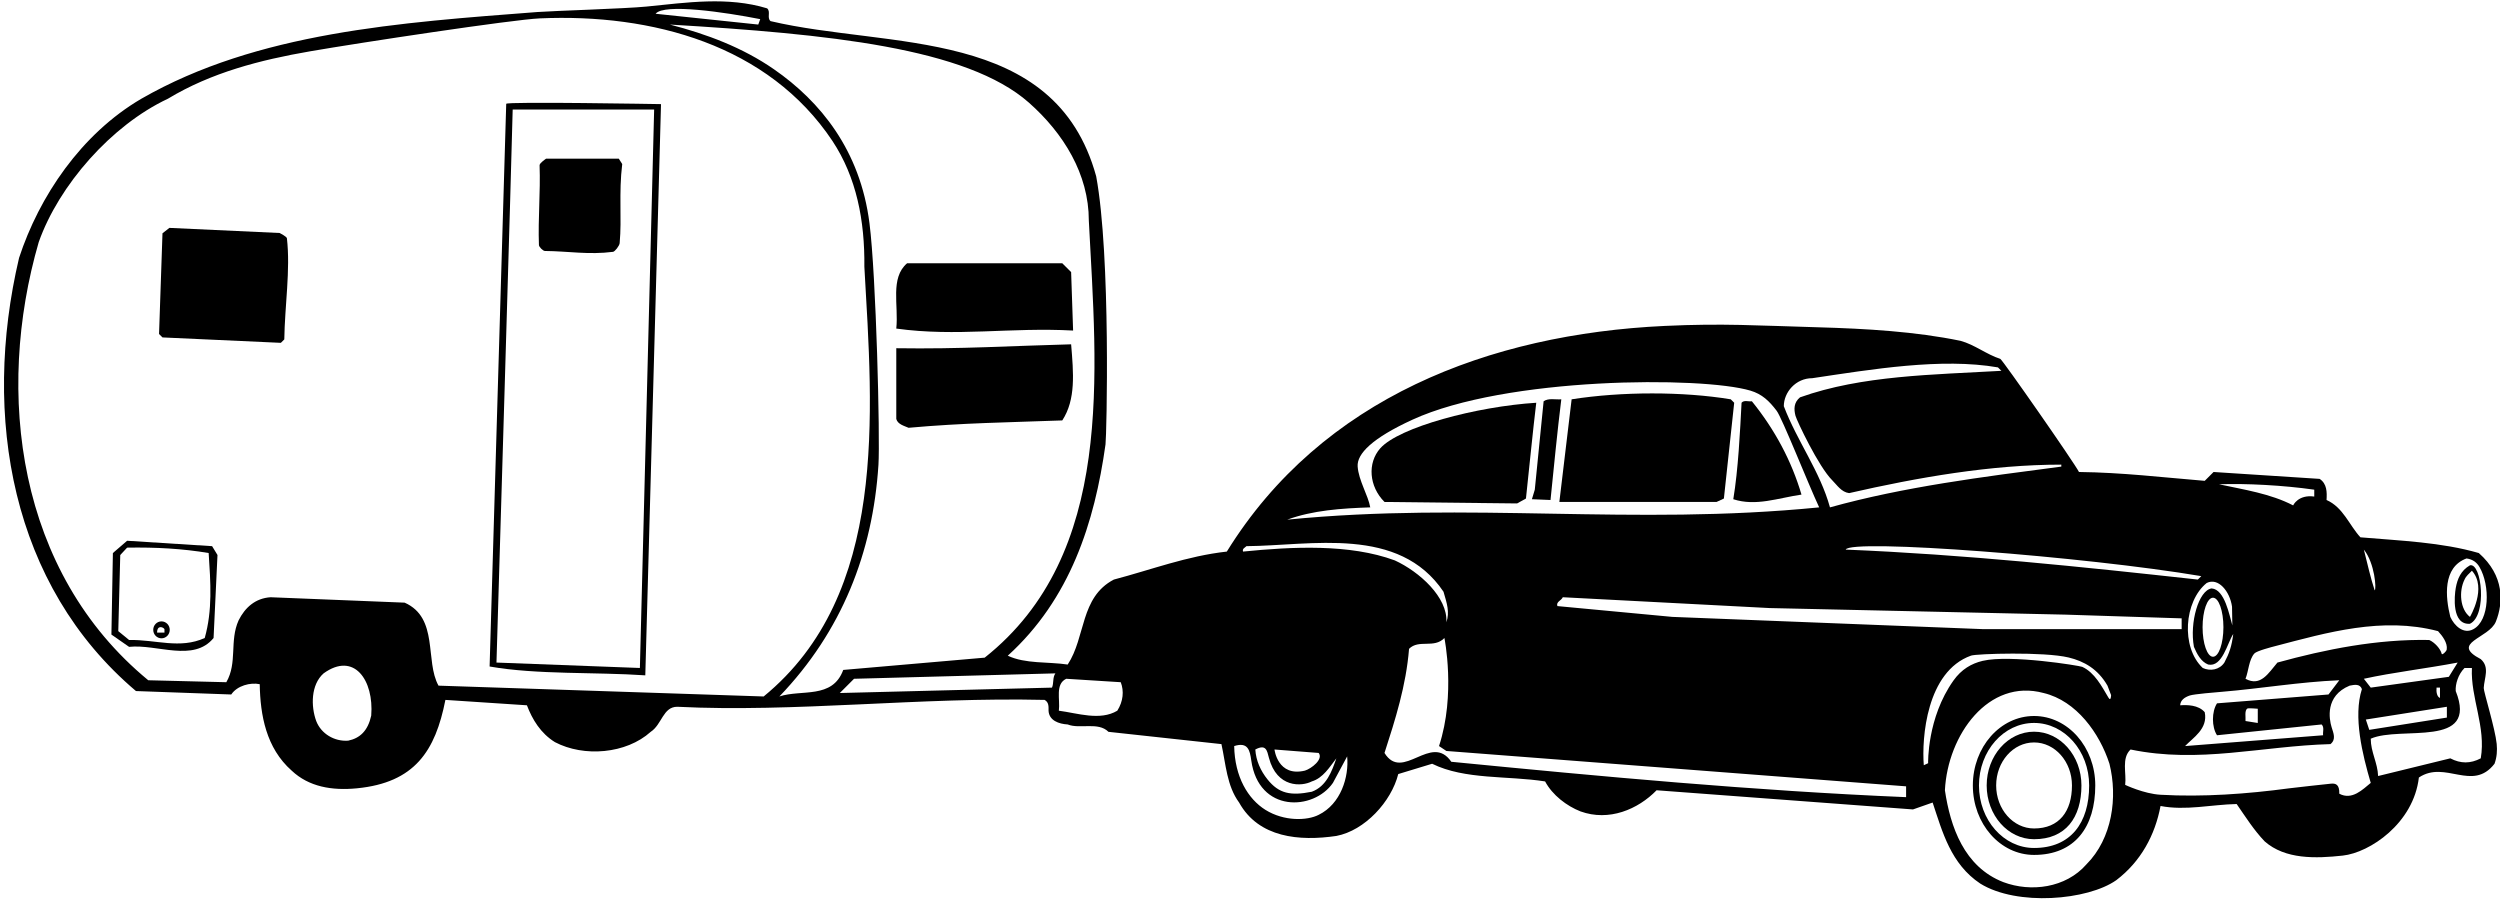 <?xml version="1.0" encoding="UTF-8"?>
<svg xmlns="http://www.w3.org/2000/svg" xmlns:xlink="http://www.w3.org/1999/xlink" width="509pt" height="183pt" viewBox="0 0 509 183" version="1.1">
<g id="surface1">
<path style=" stroke:none;fill-rule:nonzero;fill:rgb(0%,0%,0%);fill-opacity:1;" d="M 505.688 140.078 C 505.797 138.008 506.957 135.848 505.082 134.199 C 498.695 130.875 506.777 130 508.16 126.551 C 509.707 122.695 509.91 117.195 504.684 112.598 C 497.082 110.398 488.781 110.098 480.582 109.398 C 478.281 106.898 477.082 103.301 473.684 101.801 C 473.781 100.199 473.781 98.5 472.281 97.5 L 450.684 96.098 L 448.883 97.898 C 440.383 97.199 432.082 96.199 423.281 96.098 C 422.383 94.301 407.688 73.207 407.258 73.066 C 404.453 72.16 402.043 70.18 399.184 69.398 C 390.078 67.508 379.961 66.91 370.066 66.633 C 357.598 66.285 350.934 65.797 338.906 66.359 C 303.207 68.039 269.137 81.012 249.781 112.301 C 241.684 113.199 234.383 116 226.781 118 C 219.883 121.598 221.082 129.699 217.383 135.301 C 213.383 134.699 208.781 135.199 205.184 133.5 C 217.887 121.973 222.852 106.414 225.082 90.477 C 225.309 88.855 226.184 52.102 223.184 35.898 C 214.781 5.301 180.984 10 156.883 4.301 C 156.082 3.602 156.984 2.398 156.184 1.699 C 148.137 -0.742 139.867 0.516 131.586 1.34 C 127.312 1.766 112.547 2.207 109.398 2.449 C 81.531 4.59 52.414 6.531 28.781 20.102 C 16.484 27.301 7.984 40 3.883 52.5 C -3.719 84.801 2.281 119.199 27.684 140.699 L 47.082 141.398 C 48.281 139.598 50.984 138.898 52.883 139.301 C 52.984 145.598 54.184 152.301 59.383 156.898 C 62.883 160.199 67.582 161 72.684 160.5 C 84.438 159.344 88.637 152.91 90.684 142.5 L 107.281 143.598 C 108.383 146.5 110.082 149.301 112.984 151.098 C 118.883 154.199 127.484 153.5 132.484 149 C 134.781 147.5 134.984 143.898 137.883 143.898 C 161.684 145.098 187.383 141.898 212.684 142.5 C 213.582 143 213.484 143.898 213.484 144.699 C 213.582 146.699 215.582 147.398 217.383 147.5 C 219.883 148.5 223.582 146.898 225.684 149 L 248.684 151.5 C 249.582 155.598 249.781 160 252.281 163.398 C 256.281 170.598 264.582 171.301 272.082 170.199 C 277.883 169.098 283.281 163.199 284.684 157.598 L 291.582 155.5 C 298.281 158.801 306.984 157.898 314.582 159.098 C 316.082 161.898 318.984 164.098 321.781 165.199 C 327.582 167.301 333.484 164.801 337.281 160.898 L 389.484 164.801 L 393.484 163.398 C 395.484 169.398 397.184 175.898 403.184 179.898 C 410.684 184.543 425.066 183.309 430.883 179.199 C 435.883 175.398 438.781 170 439.883 164.098 C 444.984 165.098 450.281 163.801 455.383 163.699 C 457.184 166.301 458.883 169 461.082 171.301 C 465.281 175 471.484 174.801 476.984 174.199 C 482.484 173.602 491.398 167.641 492.484 158.301 C 497.883 154.699 503.383 161.301 507.883 155.5 C 508.367 154.164 508.457 152.816 508.328 151.465 C 508.027 148.367 505.652 140.77 505.688 140.078 Z M 154.781 3.898 L 154.383 5 L 133.484 2.801 C 135.191 0.641 147.684 2.5 154.781 3.898 Z M 75.582 145.699 C 74.898 148.809 73.281 150.301 70.883 150.801 C 68.082 151 65.383 149.398 64.383 146.801 C 63.281 143.801 63.281 139.398 65.883 137.098 C 72.105 132.605 76.156 138.508 75.582 145.699 Z M 89.281 139.598 C 86.484 134.598 89.383 125.801 82.383 122.699 L 55.082 121.598 C 51.984 121.801 49.883 123.699 48.582 126.301 C 46.684 130.5 48.383 134.898 46.082 138.898 L 30.184 138.5 C 3.484 116.5 -1.016 80 7.883 49.301 C 11.984 37.699 22.684 25.5 34.184 20.102 C 42.988 14.785 52.918 12.215 63.195 10.438 C 73.234 8.699 104.363 3.984 109.902 3.742 C 132.773 2.73 156.441 9.141 169.484 28.699 C 174.383 36.102 176.082 44.898 175.984 54.301 C 177.684 84.301 180.883 121 155.484 141.801 Z M 158.684 141.801 C 171.387 128.562 177.703 112.512 178.852 94.641 C 179.203 89.156 178.383 56.105 177.027 45.461 C 175.137 30.551 166.992 20.629 157.586 14.109 C 151.148 9.648 143.848 6.93 136.383 5 C 168.488 6.922 196.809 9.699 209.477 20.891 C 216.52 27.113 221.684 35.449 221.684 44.898 C 223.281 75.898 227.082 112.801 200.484 133.898 L 171.684 136.398 C 169.484 142.398 163.184 140.301 158.684 141.801 Z M 214.184 140 L 170.984 141.098 L 173.883 138.199 L 214.883 137.098 C 214.281 137.898 214.582 139.098 214.184 140 Z M 227.484 144.699 C 223.984 146.801 219.383 145.199 215.582 144.699 C 215.883 142.398 214.781 139.301 217.082 138.199 L 228.184 138.898 C 228.883 140.699 228.684 142.801 227.484 144.699 Z M 502.184 113.699 C 503.512 113.883 504.309 114.559 504.836 115.469 C 507.023 119.238 506.895 126.316 503.582 128.098 C 501.582 129.199 499.684 127.398 498.883 125.598 C 497.883 121.598 497.281 115.5 502.184 113.699 Z M 498.184 143.898 L 498.184 146.098 L 482.383 148.598 L 481.684 146.5 Z M 496.082 140 L 496.781 140 L 496.781 142.098 C 496.184 141.898 495.984 140.898 496.082 140 Z M 482.684 140 L 481.281 138.199 C 487.184 136.898 494.082 136.098 500.383 134.898 L 498.582 137.801 Z M 483.484 120.199 C 482.684 117.801 481.984 114.699 481.281 111.898 C 483.504 114.641 483.879 120.016 483.484 120.199 Z M 496.383 128.5 C 497.281 129.473 498.352 130.898 498.156 132.227 C 498.09 132.668 497.199 133.422 497.137 133.141 C 496.902 132.105 495.684 130.77 494.582 130.301 C 483.984 130.098 473.484 132.199 463.684 134.898 C 461.883 137 460.281 139.898 457.184 138.199 C 457.816 136.645 457.855 134.344 458.984 133.055 C 459.453 132.52 462.57 131.719 463.316 131.527 C 473.785 128.797 484.996 125.512 496.383 128.5 Z M 457.578 144.254 C 457.789 144.133 459.684 144.301 459.684 144.301 L 459.684 147.199 L 457.184 146.801 C 457.258 146.051 456.938 144.625 457.578 144.254 Z M 451.383 143.199 C 450.281 144.898 450.281 148 451.383 149.699 L 472.684 147.5 C 473.281 148.098 472.883 149 472.984 149.699 L 444.883 151.898 C 446.484 150.199 449.582 148.398 448.883 145 C 447.582 143.5 445.281 143.5 443.883 143.598 C 443.938 142.547 444.789 141.957 445.844 141.602 C 446.695 141.316 451.117 140.953 452.445 140.844 C 460.203 140.203 468.172 138.84 476.281 138.5 L 474.082 141.398 Z M 471.184 99.699 L 471.184 101.098 C 467.898 100.641 466.883 102.898 466.883 102.898 C 462.281 100.5 456.883 99.699 451.781 98.598 C 457.281 98.398 464.883 98.801 471.184 99.699 Z M 449.281 118.699 C 451.629 117.516 454.004 120.391 454.441 123.516 L 454.504 127.328 C 453.902 125.328 452.984 120 450.281 119.801 C 447.629 120.203 445.781 126.801 446.684 131.699 C 447.281 133.098 448.082 134.699 449.582 135.301 C 452.484 135.898 453.488 130.879 454.691 129.078 C 454.379 131.578 453.879 133.016 452.883 134.898 C 451.883 136.398 449.984 136.699 448.484 136 C 443.984 131.801 444.684 122.398 449.281 118.699 Z M 452.688 127.703 C 452.688 131.023 451.738 133.715 450.566 133.715 C 449.395 133.715 448.445 131.023 448.445 127.703 C 448.445 124.387 449.395 121.695 450.566 121.695 C 451.738 121.695 452.688 124.387 452.688 127.703 Z M 448.184 117.301 L 447.484 118 C 423.781 115.398 400.082 112.898 375.781 111.898 C 376.73 109.641 424.484 113.301 448.184 117.301 Z M 368.984 77 C 381.082 75.199 395.281 72.801 406.781 74.801 L 407.484 75.5 C 393.684 76.301 379.082 76.398 366.484 80.898 C 365.203 81.949 365.211 83.301 365.559 84.645 C 365.809 85.605 370.246 95.02 373.066 97.809 C 374.012 98.746 374.898 100.199 376.484 100.398 C 390.484 97.199 405.383 94.598 419.684 94.598 L 419.684 95 C 403.684 97.098 387.684 99.098 372.582 103.301 C 370.582 96 365.883 89.801 363.184 82.699 C 363.184 79.898 365.582 77 368.984 77 Z M 278.984 103.301 C 278.566 100.871 276.609 97.82 276.418 94.973 C 276.246 92.398 279.367 89.219 287.566 85.453 C 306.621 76.699 346.5 76.594 356.383 79.531 C 358.762 80.238 360.215 81.641 361.73 83.641 C 362.832 85.094 368.066 98.309 370.383 103.301 C 331.984 107.098 299.684 102.098 262.082 105.801 C 267.281 103.898 273.082 103.5 278.984 103.301 Z M 268.484 165.898 C 266.148 167.109 261.43 167.254 257.648 164.891 C 254.09 162.668 251.387 158.168 251.281 151.898 C 254.109 150.996 254.477 152.805 254.754 154.805 C 256.254 165.562 267.457 165.09 271.383 159.398 L 274.281 154 C 274.684 158.199 272.984 163.699 268.484 165.898 Z M 267.082 159.098 C 269.383 158.398 270.684 156.199 272.082 154.398 C 271.184 157 270.082 160.098 267.082 161.199 C 262.746 162.066 260.383 161.574 258.066 158.691 C 256.656 156.934 255.719 154.859 255.582 152.598 C 257.797 151.43 257.969 152.836 258.355 154.297 C 259.98 160.473 265.062 160.152 267.082 159.098 Z M 259.484 152.598 L 268.484 153.301 C 269.484 154.598 266.984 156.5 265.684 156.898 C 260.121 158.242 259.484 152.598 259.484 152.598 Z M 253.082 112.301 C 252.883 111.699 253.484 111.5 253.781 111.199 C 266.984 111.098 284.801 106.977 293.898 120.477 C 294.598 122.875 295.184 124.598 294.484 126.699 C 294.781 121.598 288.984 116.398 283.984 114.098 C 274.781 110.699 263.082 111.301 253.082 112.301 Z M 388.082 162.301 C 357.184 161 326.082 158.098 295.484 155.098 C 291.383 149.098 285.582 159.301 281.883 153.301 C 284.082 146.5 286.281 139.598 286.883 132.098 C 288.883 130.098 291.984 132.098 294.082 129.898 C 294.082 129.898 296.441 141.391 292.984 151.898 L 294.484 152.898 L 388.082 160.098 Z M 392.566 155.391 L 391.684 155.801 C 391.242 150.309 392.223 136.719 401.305 133.484 C 402.406 133.094 416.137 132.656 421.168 133.863 C 424.352 134.629 427.145 136.227 429.082 139.598 L 429.816 141.516 C 429.816 141.516 429.809 142.934 429.27 142.023 C 427.938 139.777 426.469 136.918 423.941 135.77 C 423.434 135.535 409.246 133.223 403.668 134.551 C 401.383 135.094 399.348 136.273 397.73 138.551 C 392.312 146.176 392.566 155.391 392.566 155.391 Z M 424.781 176 C 420.582 180.801 413.484 181.699 407.883 179.602 C 399.883 176.5 397.082 168.301 395.984 160.898 C 396.547 149.641 404.852 138.059 416.082 141.098 C 422.781 142.699 427.484 149.301 429.484 155.5 C 431.184 162.301 430.082 170.699 424.781 176 Z M 403.883 128.098 L 340.484 125.598 L 317.082 123.398 C 316.781 122.5 317.883 122.301 318.184 121.598 L 360.281 123.801 L 420.57 125.141 L 444.184 125.898 L 444.184 128.098 Z M 476.281 161.598 C 476.332 159.715 475.562 159.441 474.516 159.562 C 473.398 159.688 467.691 160.285 466.062 160.504 C 457.543 161.648 448.496 162.309 439.875 161.812 C 436.492 161.617 432.684 159.801 432.684 159.801 C 432.984 157.398 431.883 154.398 433.781 152.598 C 447.781 155.5 460.383 151.898 474.484 151.5 C 475.684 150.523 475.082 149.27 474.707 148.027 C 474.215 146.395 473.352 141.684 478.383 139.598 C 479.441 139.391 480.484 139.199 480.883 140.301 C 479.082 145.898 480.984 153.598 482.684 159.398 C 481.082 160.699 478.883 163 476.281 161.598 Z M 505.082 154.398 C 502.984 155.5 500.984 155.5 498.883 154.398 L 484.184 158 C 484.082 155.301 482.684 153.098 482.684 150.398 C 488.781 147.699 504.684 152.5 499.984 140.699 C 499.883 139.301 500.484 137.301 501.781 136 L 503.281 136 C 502.984 142.098 506.184 148 505.082 154.398 "/>
<path style=" stroke:none;fill-rule:nonzero;fill:rgb(0%,0%,0%);fill-opacity:1;" d="M 25.883 110.098 L 22.984 112.598 L 22.684 129.199 L 26.281 131.699 C 31.984 131.098 39.383 134.898 43.484 129.898 L 44.281 113 L 43.184 111.199 Z M 41.684 129.898 C 36.582 132.199 31.781 130.199 26.281 130.301 L 24.082 128.5 L 24.484 113 L 25.883 111.5 C 31.684 111.398 37.184 111.699 42.484 112.598 C 42.883 118.699 43.281 124.199 41.684 129.898 "/>
<path style=" stroke:none;fill-rule:nonzero;fill:rgb(0%,0%,0%);fill-opacity:1;" d="M 56.938 47.438 L 34.484 46.398 L 33.082 47.5 L 32.383 68 L 33.082 68.699 L 57.184 69.801 L 57.883 69.102 C 57.977 62.258 59.156 54.965 58.414 48.508 C 58.375 48.168 56.938 47.438 56.938 47.438 "/>
<path style=" stroke:none;fill-rule:nonzero;fill:rgb(0%,0%,0%);fill-opacity:1;" d="M 103.066 21.141 L 99.684 135.699 C 109.281 137.398 121.281 136.801 131.383 137.5 L 134.582 21.199 C 134.582 21.199 102.965 20.641 103.066 21.141 Z M 130.281 136 L 101.082 134.898 C 101.082 134.898 104.383 24.699 104.383 22.301 L 133.184 22.301 L 130.281 136 "/>
<path style=" stroke:none;fill-rule:nonzero;fill:rgb(0%,0%,0%);fill-opacity:1;" d="M 109.727 49.887 C 109.742 50.289 110.559 51.094 110.941 51.098 C 115.809 51.148 119.859 51.91 124.816 51.273 C 125.199 51.223 126.117 50.035 126.164 49.504 C 126.629 44.379 125.957 39.383 126.684 33.398 L 125.984 32.301 L 111.191 32.301 C 111.191 32.301 109.844 33.195 109.859 33.641 C 110.062 39.277 109.523 44.395 109.727 49.887 "/>
<path style=" stroke:none;fill-rule:nonzero;fill:rgb(0%,0%,0%);fill-opacity:1;" d="M 182.484 70.898 L 182.484 85.301 C 182.781 86.398 184.082 86.699 184.984 87.098 C 196.082 86.098 205.484 86 216.281 85.598 C 219.066 81.309 218.566 75.977 218.082 70.102 C 206.281 70.398 195.484 71.102 182.484 70.898 "/>
<path style=" stroke:none;fill-rule:nonzero;fill:rgb(0%,0%,0%);fill-opacity:1;" d="M 182.484 66.898 C 194.684 68.602 205.781 66.602 218.484 67.301 L 218.082 55.398 L 216.281 53.602 L 184.684 53.602 C 181.184 56.602 182.984 62.102 182.484 66.898 "/>
<path style=" stroke:none;fill-rule:nonzero;fill:rgb(0%,0%,0%);fill-opacity:1;" d="M 310.684 101.5 C 311.383 95 312.082 87.801 312.781 82 C 300.641 82.766 284.848 86.973 281.023 91.273 C 278.371 94.262 278.723 99.039 281.883 102.199 L 308.883 102.5 L 310.684 101.5 "/>
<path style=" stroke:none;fill-rule:nonzero;fill:rgb(0%,0%,0%);fill-opacity:1;" d="M 311.898 101.641 L 315.684 101.801 C 316.383 95 317.082 87.699 317.883 81.301 C 316.684 81.398 315.281 81 314.281 81.699 L 312.484 99.699 L 311.898 101.641 "/>
<path style=" stroke:none;fill-rule:nonzero;fill:rgb(0%,0%,0%);fill-opacity:1;" d="M 349.484 102.199 L 350.984 101.5 L 353.082 82 L 352.383 81.301 C 342.684 79.699 330.184 79.699 319.984 81.301 L 317.484 102.199 L 349.484 102.199 "/>
<path style=" stroke:none;fill-rule:nonzero;fill:rgb(0%,0%,0%);fill-opacity:1;" d="M 366.781 100.699 C 364.781 93.898 361.383 87.5 356.684 81.699 C 355.984 81.801 355.082 81.398 354.582 82 C 354.281 87.801 353.898 95.641 352.898 101.641 C 357.5 103.141 361.984 101.398 366.781 100.699 "/>
<path style=" stroke:none;fill-rule:nonzero;fill:rgb(0%,0%,0%);fill-opacity:1;" d="M 502.883 127 C 506.438 125.277 505.281 114.527 502.883 115.098 C 501.043 116.152 500.324 117.852 499.992 119.715 C 499.715 121.277 499.121 127.277 502.883 127 Z M 501.781 118 C 502.082 117.301 502.684 116.801 503.281 116.199 C 506.441 119.703 502.883 125.598 502.883 125.598 C 500.883 124.098 500.582 120.398 501.781 118 "/>
<path style=" stroke:none;fill-rule:nonzero;fill:rgb(0%,0%,0%);fill-opacity:1;" d="M 32.879 126.512 C 31.949 126.512 31.199 127.285 31.199 128.234 C 31.199 129.188 31.949 129.961 32.879 129.961 C 33.805 129.961 34.559 129.188 34.559 128.234 C 34.559 127.285 33.805 126.512 32.879 126.512 Z M 33.484 128.801 L 31.984 128.801 C 31.984 127.164 33.281 127.699 33.484 128.098 L 33.484 128.801 "/>
<path style=" stroke:none;fill-rule:nonzero;fill:rgb(0%,0%,0%);fill-opacity:1;" d="M 414.133 145.777 C 407.25 145.777 401.672 152.109 401.672 159.918 C 401.672 167.73 407.25 174.062 414.133 174.062 C 422.441 174.062 426.598 168.379 426.598 159.918 C 426.598 152.109 421.016 145.777 414.133 145.777 Z M 414.133 172.648 C 407.938 172.648 402.918 166.949 402.918 159.918 C 402.918 152.891 407.938 147.191 414.133 147.191 C 420.328 147.191 425.352 152.891 425.352 159.918 C 425.352 167.531 421.609 172.648 414.133 172.648 "/>
<path style=" stroke:none;fill-rule:nonzero;fill:rgb(0%,0%,0%);fill-opacity:1;" d="M 414.133 148.973 C 408.809 148.973 404.488 153.875 404.488 159.918 C 404.488 165.965 408.809 170.863 414.133 170.863 C 420.562 170.863 423.781 166.469 423.781 159.918 C 423.781 153.875 419.461 148.973 414.133 148.973 Z M 414.133 168.676 C 409.871 168.676 406.418 164.754 406.418 159.918 C 406.418 155.082 409.871 151.16 414.133 151.16 C 418.395 151.16 421.852 155.082 421.852 159.918 C 421.852 165.156 419.277 168.676 414.133 168.676 "/>
</g>
</svg>
